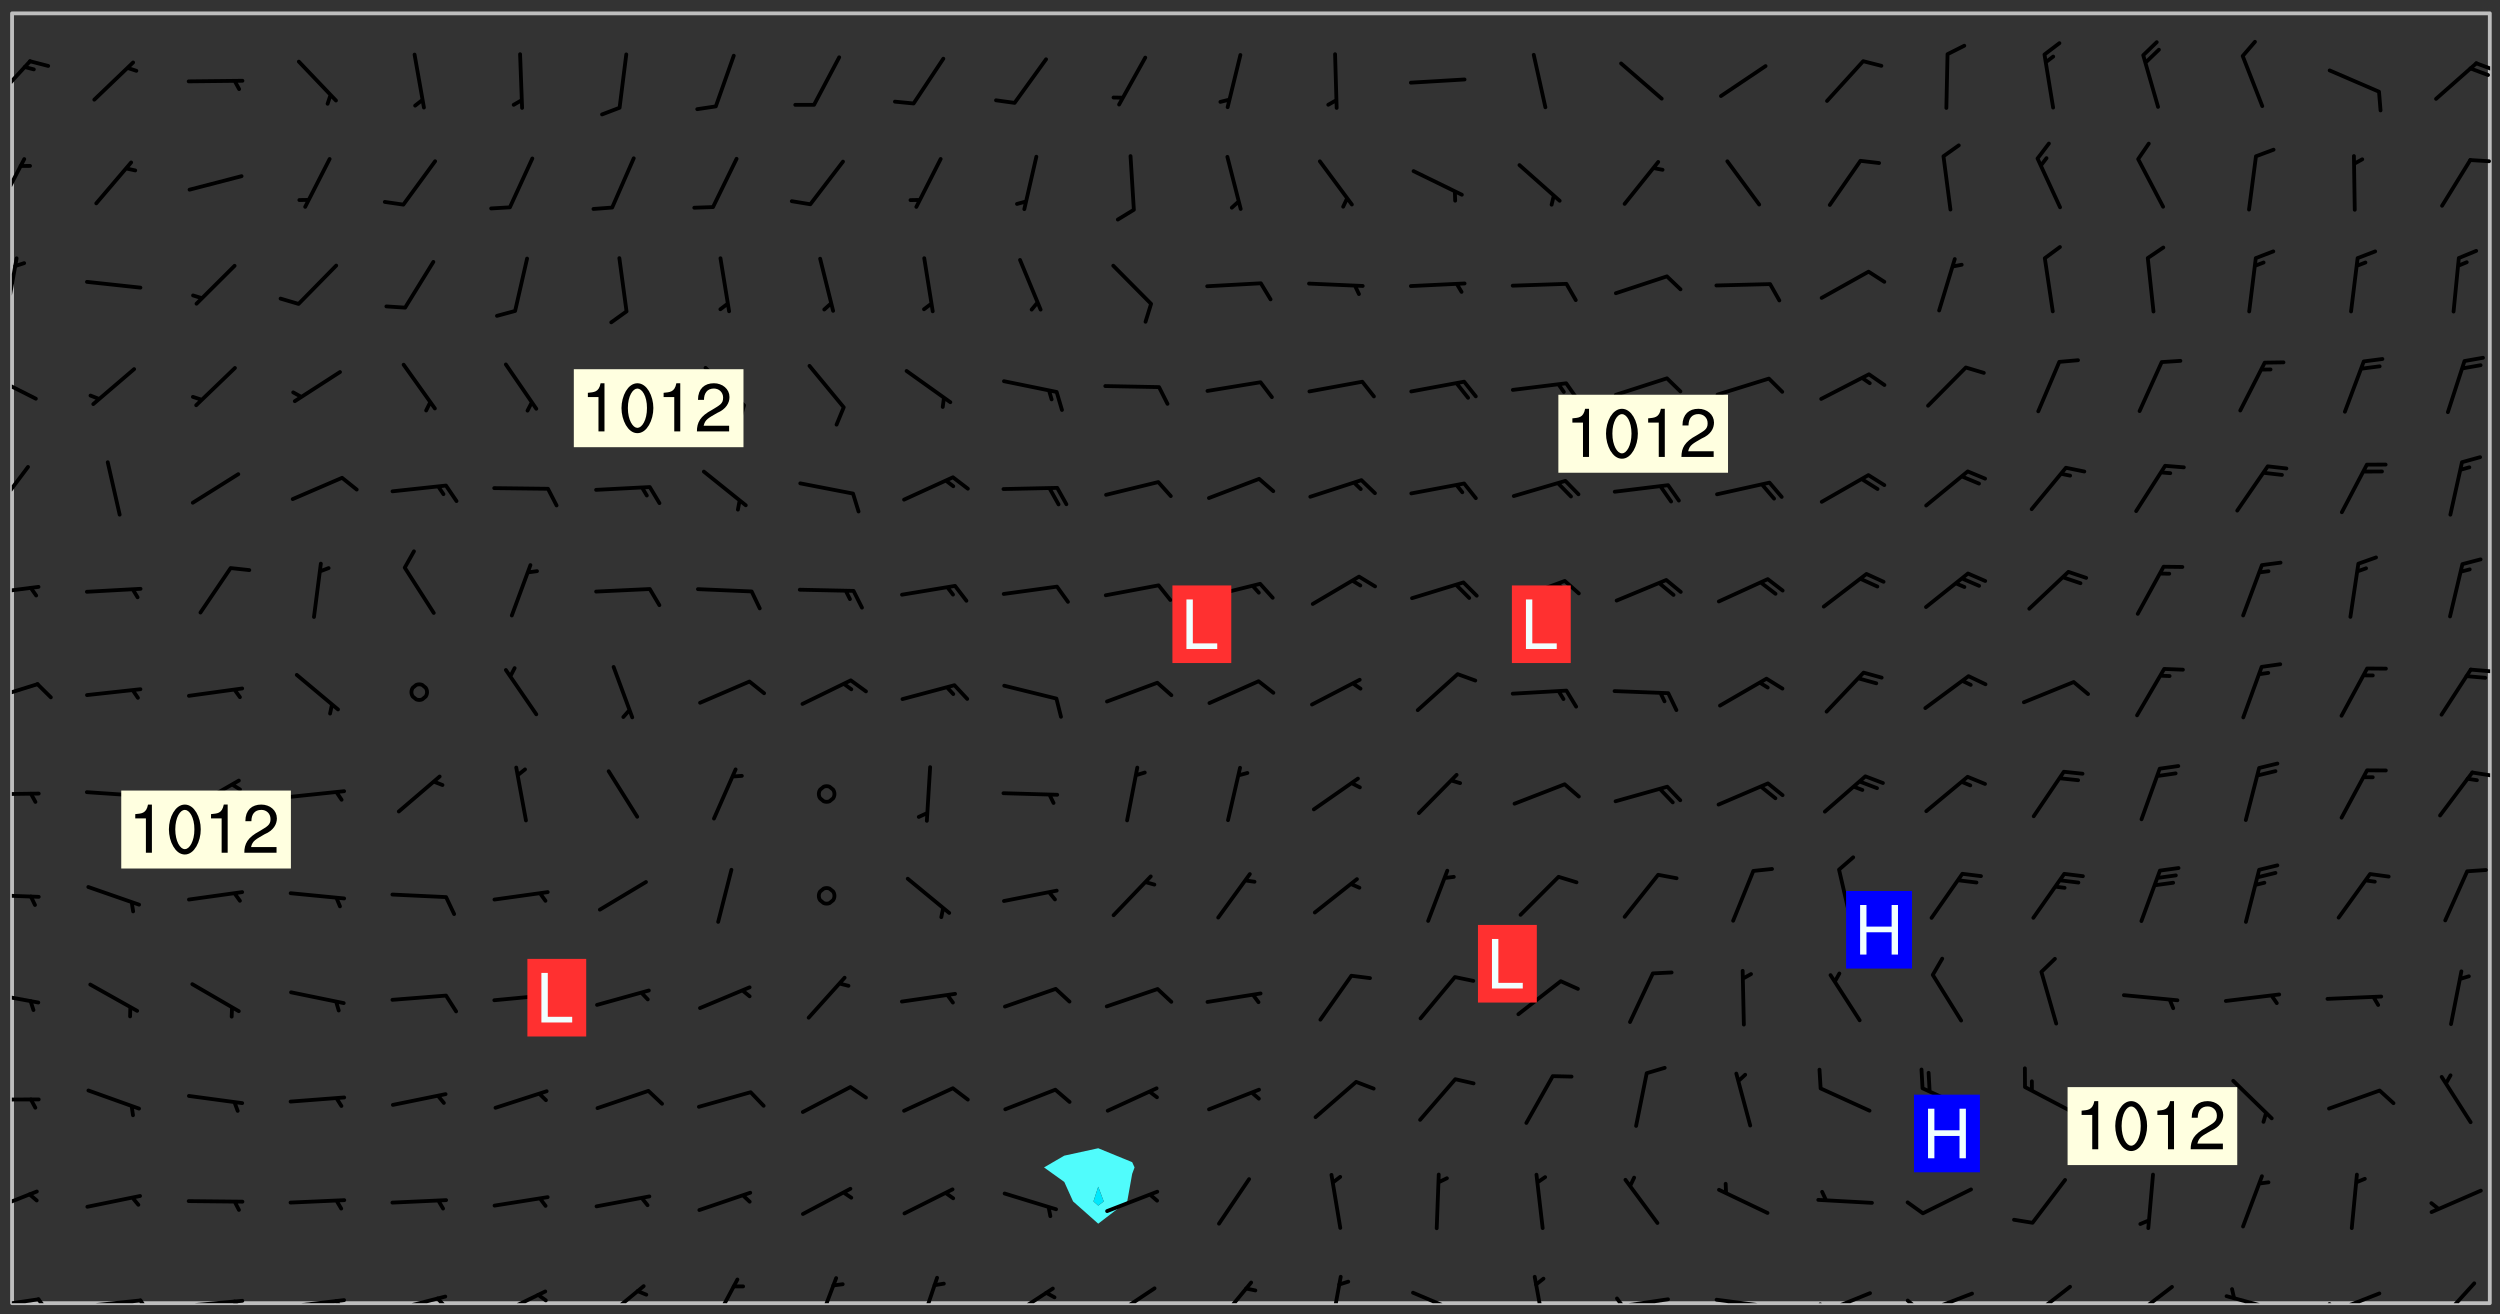 <svg xmlns="http://www.w3.org/2000/svg" role="img" xmlns:xlink="http://www.w3.org/1999/xlink" viewBox="142.45 309.95 326.84 171.84"><rect x="142.45" y="309.95" width="326.84" height="171.84" fill="#333333" stroke="none"/><defs><clipPath id="a"><path d="M144 311.672h1v168.656h-1zm0 0"/></clipPath><clipPath id="b"><path d="M144 311.672h324v168.656H144zm0 0"/></clipPath><clipPath id="c"><path d="M467 311.672h1v168.656h-1zm0 0"/></clipPath><clipPath id="d"><path d="M144 479h4v1.328h-4zm0 0"/></clipPath><clipPath id="e"><path d="M147 479h3v1.328h-3zm0 0"/></clipPath><clipPath id="f"><path d="M153 479h9v1.328h-9zm0 0"/></clipPath><clipPath id="g"><path d="M160 479h3v1.328h-3zm0 0"/></clipPath><clipPath id="h"><path d="M166 479h9v1.328h-9zm0 0"/></clipPath><clipPath id="i"><path d="M172 479h3v1.328h-3zm0 0"/></clipPath><clipPath id="j"><path d="M180 479h8v1.328h-8zm0 0"/></clipPath><clipPath id="k"><path d="M186 479h2v1.328h-2zm0 0"/></clipPath><clipPath id="l"><path d="M193 479h8v1.328h-8zm0 0"/></clipPath><clipPath id="m"><path d="M199 479h2v1.328h-2zm0 0"/></clipPath><clipPath id="n"><path d="M207 478h7v2.328h-7zm0 0"/></clipPath><clipPath id="o"><path d="M212 478h3v2.328h-3zm0 0"/></clipPath><clipPath id="p"><path d="M220 477h7v3.328h-7zm0 0"/></clipPath><clipPath id="q"><path d="M235 476h5v4.328h-5zm0 0"/></clipPath><clipPath id="r"><path d="M249 476h4v4.328h-4zm0 0"/></clipPath><clipPath id="s"><path d="M262 476h4v4.328h-4zm0 0"/></clipPath><clipPath id="t"><path d="M273 478h8v2.328h-8zm0 0"/></clipPath><clipPath id="u"><path d="M287 478h7v2.328h-7zm0 0"/></clipPath><clipPath id="v"><path d="M301 477h6v3.328h-6zm0 0"/></clipPath><clipPath id="w"><path d="M316 476h2v4.328h-2zm0 0"/></clipPath><clipPath id="x"><path d="M326 478h8v2.328h-8zm0 0"/></clipPath><clipPath id="y"><path d="M342 476h3v4.328h-3zm0 0"/></clipPath><clipPath id="z"><path d="M353 479h8v1.328h-8zm0 0"/></clipPath><clipPath id="A"><path d="M353 479h2v1.328h-2zm0 0"/></clipPath><clipPath id="B"><path d="M366 479h9v1.328h-9zm0 0"/></clipPath><clipPath id="C"><path d="M380 478h8v2.328h-8zm0 0"/></clipPath><clipPath id="D"><path d="M380 480h2v.328h-2zm0 0"/></clipPath><clipPath id="E"><path d="M393 478h8v2.328h-8zm0 0"/></clipPath><clipPath id="F"><path d="M391 479h3v1.328h-3zm0 0"/></clipPath><clipPath id="G"><path d="M407 477h7v3.328h-7zm0 0"/></clipPath><clipPath id="H"><path d="M420 477h7v3.328h-7zm0 0"/></clipPath><clipPath id="I"><path d="M433 479h8v1.328h-8zm0 0"/></clipPath><clipPath id="J"><path d="M446 478h8v2.328h-8zm0 0"/></clipPath><clipPath id="K"><path d="M446 480h3v.328h-3zm0 0"/></clipPath><clipPath id="L"><path d="M460 477h7v3.328h-7zm0 0"/></clipPath><clipPath id="M"><path d="M144 465h4v4h-4zm0 0"/></clipPath><clipPath id="N"><path d="M144 453h4v1h-4zm0 0"/></clipPath><clipPath id="O"><path d="M144 439h4v3h-4zm0 0"/></clipPath><clipPath id="P"><path d="M144 426h4v2h-4zm0 0"/></clipPath><clipPath id="Q"><path d="M144 413h4v2h-4zm0 0"/></clipPath><clipPath id="R"><path d="M465 410h3v2h-3zm0 0"/></clipPath><clipPath id="S"><path d="M144 399h4v3h-4zm0 0"/></clipPath><clipPath id="T"><path d="M465 397h3v1h-3zm0 0"/></clipPath><clipPath id="U"><path d="M144 386h4v2h-4zm0 0"/></clipPath><clipPath id="V"><path d="M144 370h3v7h-3zm0 0"/></clipPath><clipPath id="W"><path d="M144 358h4v5h-4zm0 0"/></clipPath><clipPath id="X"><path d="M144 343h1v8h-1zm0 0"/></clipPath><clipPath id="Y"><path d="M144 330h2v8h-2zm0 0"/></clipPath><clipPath id="Z"><path d="M465 330h3v2h-3zm0 0"/></clipPath><clipPath id="aa"><path d="M144 317h3v7h-3zm0 0"/></clipPath><clipPath id="ab"><path d="M465 317h3v3h-3zm0 0"/></clipPath><g id="ac" clip-path="url(#clip1)"><path fill="#fff" fill-opacity="0" fill-rule="evenodd" d="M0 0h1000v1000H0zm0 0"/><path fill="#d3d3d3" fill-opacity="0" fill-rule="evenodd" d="M162.152 355.867l-.234.293.059.234.117.172.176.234.293.348.113.059.117-.172.059-.234.176-.176.465-.176h.699l.234.293.289.816.059.176.176.23.352.234.699.699.172.176.234.348.234.41.289.582.41.465.23.234.234.176.117.23.176.293.172 1.164v.234l.059.289.059.117.117.117.348.41.117.172.176.176.176.234.117.172.172.352.059.234.234.406.234-.059-.176.176-.059.93h-.582l-.234-.113-.348.113-.117.117-.059.293-.059.176-.117.172-.465.293-.059.234-.059.113v.645l.059.172v.41l.059.059v.406l.059.406.117.176.059.059.23.641-.059.293v.699l-.059.582v.234l-.059.23-.055.352v1.922l.055.117h.426l-.367.117-.023.352.891 1.168 1.742.539 1.34.359v.539l.09.809.535.715 1.52.27.891-.086.09 1.164.535.18 1.16-.18 2.055-.984 1.16-.363 1.879-.176 1.695-.18-.18.719-1.516.086-1.25.09-.805.27-1.074.809.27.719.535.898-.18.625-.266.809.266 1.078.625.898.805.18 1.25-.18-.266.723.098.504.055.293v.172l.059.293v.406l.176.117.352.117h.406l.293-.176.113-.117.059-.117.117-.23.059-.176.352-.465.23-.176.176-.059.176.059.059.176.117.988.055.469.059.172.117.234.176.059.816.059h.289l.117.234.059.406.059.352v1.105l.117.293.117.348.289.699.176.352.582.754.352.176.172.059.469.234.641.465.348.234.293.176.293.055.23.062.816.348.293.176.113.172.352.352.117.176.523.641v.289l.059.352v.348l.059.352.059.289.117.059.172.059h.176l.582.234.176.117.176.289.176.234.113.234.293.23.117.117v.41l.059.055.289.234.234.117.059.117.117.172.059.117.23.234.059.176.234.059.117.059-.117.113-.059.117v.117l-.117.293-.117.289v.582l.176.117.117.059.059.117.117.117.113.059.176.348.059.352.059.406v.176l-.059.176-.117.699v.172l.117.176.293.293h.406l.176.117.117.172.117.293v.234h-.527l-.23-.234h-.234l-.176.059-.059.699.059.348.117.176.176.41.117.23.289.469.176.055h.523l.234.059.758.641.059.293v.234l.059.059.23.348v.352l-.117.172v.293l.293.289.293.176.172.059.293.176.293.117.582.406.289.234.293.176.219.16.016.012.23.176.641.523.176.234.117.176.176.176.113.172v.641l.117.176.469.117.582.117.234.059.23.113.293.117.113.059.586.352.289.172.176.062.176.055.176.059.699.352.289.176.234.055.289.176.234.117.641.406.293.117.172.059.234.059.41.059.23.059.234.117.059.172-.41.176.469.059.059.293.113.234.176.055.234.059.176.059.406.117.641.234.117.172.059.234v.176l-.059.117-.059.406.234.234.117.059.348.117.641.23.176.117.289.117.176.176.234.465.582 1.105.176.176.348.176.176.117.352.117 1.047.523.234.059.465.113.293.059.465.176.758.582.234.234.348.465.176.176.289.234.816.699.293.176.289.289.293.176.293.289.695.641.176.176.293.234.289.234.469.289.641.582.348.234.234.293.348.348.352.465.934.992.348.406.117.176.234.059.113.117.645.176.23.113.234.059.293.176.23.117.934.699.406.406.234.176.406.176.234.117.816.348.348.234.234.117.293.289.23.117.758.352.352.172.23.059.293.117.234.059.871.176h.816l.469.23.172.059.875.699.465.117.293.059.176.059.23.059.469.059.348.059.352.059.406.059h.293l.172.059v.23l.176.176h.293l.348.059.352.059.699.117h.641l.465-.234.293-.176.172-.117.41-.172.289-.176.934-.465.469-.293.523-.293.465-.172.465-.176 1.051-.465.289-.117.41-.117.289-.117.527-.176 1.516-.699.582-.348.289-.059.293-.059.348-.117.875-.23.352-.117h.113l.234-.059.875-.234.234-.059h.812l.352-.059.816-.117.172-.059.352-.055.293-.059.23-.059.816-.176.176-.059h.348l.234-.059.465-.117.758-.172.234-.059h.348l.41-.117.289-.059 1.285-.059h.289l.41-.059.23-.059h.176l.875-.117h.406l.41-.117h.348l.352-.113.871-.059h1.75l1.047.289.41.117.289.117.352.117.289.117 1.051.172.289.059h.293l.293.059.172.059.41.059.172.059.117.059h.117l.117.059.352.059h.113l.41.066 1.922.395 1.926.395 1.52.449 1.695.719 2.145.805 1.605-.719 1.43-.805 1.16-1.078 1.25-.449 3.035-.719 1.875-.359 2.145-1.348 2.234-1.254 2.5-1.258 1.695-.449 1.785-.18 1.16-.27.625.539 1.34-.27.715-.988.984-1.344.445-.18.805-.359 1.875-.539 1.785-.449 1.25-.27 1.16-.09 1.699-.09 1.961-.27 1.25-.09h.539l.625-.09h.891l2.145-.18 2.41-.18 2.59-.09 1.695.18 1.609.09 1.43.359 1.16.719 1.875.988 1.16 1.527.266.715.629.09.355.898.535.539.535 1.527 1.074.359h.535l-.805.535.09 1.707.715 2.695.891.805.895.988.715 1.258 1.785.539 1.52-.18.355 1.344 1.609-.805.98-.539.27.27.316-.215.219-.145.801.449.449-.359h.355l.535-.27.539-.719.535-.27.625-.988 1.16.449.84.371 1.395.617 1.695-.18h1.605l1.785.09.18-1.707.535-1.344.805.27.492.848.402.406-.09.539v.359l.715.449.711-.27h1.43l.359.988.445 1.258.715 1.344 1.25.629 1.695.629.715-.18.18-.539.98-.09.449.359.086 1.258-.266.629-.535.18v.539l.715.984.266.539.984.988.801 1.078-.266.359-.09.898-.625 2.332-.355 2.066-.09 1.793-.18.719-.09.539v1.438l-.98 1.883-.359 1.707-.535.898-.805 1.168-.266.539 2.055 1.254.086.359-.355.539-.09-.18v.809l.09 1.438-.445.715-1.074.094-.266.715.535.898.805.719 1.16.809 1.34.27.445.359-.355.449-1.789-.09-1.25-.449-.715-.719-.625-.09-.176 3.59-.188 1.309h89.359V311.703h-55.27v49.082l.762.125 3.289.543 2.023 2.836v2.754l2.352.332 2.348.332h4.051l-1.379 4.16-2.023.707-2.023.703-.543.344-2.594 1.617-.188.117-2.023-2.078-.73-2.742-2.672-2.078-1.375-3.5-.066-.082-1.957-2.672 2.75-1.418v-49.082H294.422v91.414l.117.031.133.012.074.074.105.047.09.059.086.059.09.059.297.297.059.09.031.117.027.117.016.137-.031.117-.059.09-.059.086-.043.105-.047.102-.027.121v.145l.176.27.148.148.074.086.074.074.043.105.062.09.059.086.043.105.059.09.047.102.043.105.059.086.117.18.074.074.062.086.059.09.043.105.059.09.059.086.062.09.059.09.043.102.117.18.074.074.059.086.074.074.09.059.105.047h.148l.133-.016.133.016.102-.047.074-.074.047-.102-.016-.133v-.148l-.047-.105-.027-.117-.047-.102-.027-.121-.043-.102-.062-.09-.043-.102-.043-.105-.031-.117-.016-.133-.012-.137.086-.059.059-.086.121-.031.043.105.016.133v.117l.059.102.059.09.09.059.148.148.059.09.043.105-.012.102.086.059.105.047.086.059.09.059.074.074-.117.027-.105.047-.086.059-.074.074-.059.09-.062.086-.027.121-.047.102-.043.105-.031.117-.012.133-.016.133v.148l.027.117.047.105.043.102.059.09.074.074.09.059.074.074.09.059.059.09.043.105.047.102.117.031.133.016h.148l.117-.031.105.043.043.105.047.102.027.121L299.5 410l.027.117.031.121.027.117.105.043.102.047.133-.016.148.148.062.086.074.074.07.074.09.062.105.043.102.043.117.031.137.016.117-.031.074-.074.027-.117-.012-.133-.031-.121-.027-.117.043-.105h.117l.09.062.117.027h.148l.133.016h.148l.133.016.133-.016h.148l.133-.016.133-.012.137.012.117-.027.133-.016.191-.059-.059.176-.016.133-.027.121-.016.133-.059.086-.133.016-.105.047-.105.043-.117.031-.117.027-.266.031h-.148l-.133.016-.074.074.059.086.148.148.117.18.074.07.09.062.09.059.086.059.09.059.102.043.105.062.105.043.086.059.105.047.102.043.18.117.059.09-.043.102-.047.105.016.133.223.223.059.09.043.102.031.121.043.102.016.133.031.117.012.137.031.117.148.148.102.043.105.043.117.031.133.016.137.016h.117l.117-.031.09-.059.043-.105.047-.102.043-.105.031-.117.012-.133v-.148l-.012-.133-.016-.133-.031-.117-.043-.105-.047-.105-.043-.102-.043-.105-.016-.133.016-.133.027-.117.031-.117.027-.121.047-.102.09-.059.086-.062.074-.074.09-.059.223-.223.059-.086.074-.074.117-.18.059-.086v-.148l-.074-.074-.102-.047-.105-.043-.102-.043-.059-.09-.047-.105-.027-.117.09-.059.117-.031.102-.043.18-.117.148-.148.012-.133-.012-.105-.09-.059-.133.016h-.148l-.133.016-.133-.016-.121-.031-.086-.059-.074-.074-.059-.09-.062-.086-.117-.18-.059-.086.031-.121.086-.059.121-.031.059-.086v-.121l-.031-.117-.059-.09-.059-.086-.047-.105-.027-.117-.016-.133.059-.09.074-.074.09-.059.117-.18.074-.074.059-.086.148-.148.121-.031.133-.016.133.016.074.074.043.105.016.133-.031.117-.117.031-.133.012-.148.148-.043.105-.047.102-.027.121-.031.117v.148l.031.117.043.105.059.09.074.07.074.074.117.031.121.027.117-.027.133-.016h.117l.09.059.074.074.047.105.059.086.102.047.133.016.105.043.086.059-.012.105-.074.074-.18.117-.059.09-.09.059-.07.074-.074.074-.062.09-.027.117-.016.133.016.133-.016.133v.148l.016.133.027.117.031.121.074.074.09.059.086.059.09.059.117.031v.086l-.102.047-.09.059-.266.031-.117.027h-.148l-.105.043-.102.047-.059.09-.062.234-.012.133-.031.121-.016.133v.293l-.012.133.012.137.016.133.133.016.133.012.121.031.086.059.074.074.047.105.043.102.016.133v.445l-.016.133v.445l.031.266.027.117.016.133.031.117.086.211.031.266v.148l-.031.117-.027.117-.031.121-.027.117-.031.117-.031.121-.012.133-.016.133.09.059.117-.031.102.016.047.105-.031.266v.441l-.043.105-.047.105-.043.102-.043.105-.059.086-.031.121-.043.117-.031.117-.016.133.016.133.059.09.105.047.086.059.059.086-.012.137-.031.117-.043.102v.445l-.016.133v.148l-.031.117-.043.105-.027.117-.047.105-.043.102-.031.121-.027.117-.031.133-.031.117-.027.117-.043.105-.031.117-.031.121-.012.133-.016.133v.297l.027.117v.148l.047.398.027.117.059.09.121.031h.148l.133-.016.059.09v.117l-.059.09-.09.059-.102.043-.105.047-.09.059-.086.059-.137.016-.117-.031-.133-.016-.102.047-.062.086-.012.137-.016.133-.031.117-.027.117-.016.133-.031.121v.297l.016.133.031.117v.148l.012.133v.148l-.027.117-.047.102-.027.121-.031.117-.059.09-.074.074-.102.043-.105.047-.117.027-.121.031-.102-.047.059-.086.105-.047.027-.117.031-.117.027-.121.031-.117v-.148l.016-.133-.031-.117-.043-.105-.105.016-.074.074-.102.043-.09.062-.074.074-.043.102-.016.133-.031.117L304.25 426l-.031.117-.027.117-.031.121-.027.117-.031.117-.043.105-.09.059h-.09l-.117-.031-.031-.086.016-.137-.031-.117v-.148l-.012-.133v-.148l-.062-.234-.027-.121-.043-.102-.047-.105-.059-.086-.059-.09-.043-.105-.062-.086-.148-.148-.07-.074-.105-.047-.105-.043-.102-.043-.297-.297-.09-.074-.086-.059-.105-.043-.09-.062-.086-.059-.105-.043-.09-.059-.086-.062-.074-.07-.105-.047-.086-.059-.105-.043-.09-.062-.102-.043-.105-.043-.086-.059-.105-.047-.105-.043-.102-.047-.09-.059-.102-.043-.105-.043-.09-.062-.117-.027-.133-.016-.133.016H299.75l-.133.016-.117-.031-.09-.059-.074-.074-.09-.059-.102-.047h-.148l-.121-.027-.102-.043-.074-.074-.117-.18-.09-.059-.102-.043-.09-.062-.105-.043-.09-.059-.086-.059-.105-.047-.059-.086-.059-.09-.043-.105-.047-.102-.074-.074-.086-.059-.074-.074-.09-.059-.223-.223-.043-.105-.031-.266.105-.043h.145l.105.043.074.074.09.059.086.059.105.047.09.059.148.148.07.074.148.148.062.086.074.074.086.059.074.074.09.062.09.059.086.059.27.176.102.047.105.043.102.043.047-.074.059-.086.074-.074.07-.074.105.043.074.074.059.09.043.102.047.105.043.105.121.027.117-.027.074-.09.043-.105.059-.09.074-.074.105-.043.117-.027.133.012.09.059.148.148.059.09.043.105.047.102.043.105.043.102.105.047.105.043.133.016.086-.059.059-.09.074-.074.105-.043.117.027.105.047.102.043.105.043.102.047.18.117v.117l-.016.133.016.133.016.137.059.086.102.047.121.027.117.031h.148l.117-.031.059-.09.18-.117.059-.09.074-.074.059-.086.117-.18.18-.117.117.031.09.059.043.074-.016.133v.117l.09.059h.148l.133-.016.133-.012.266-.031.105-.043.117-.031.121-.027.074-.074.07-.074.062-.09-.016-.105-.047-.102-.102-.043-.105-.016-.117.027-.266.031h-.148l-.074-.074-.09-.059-.117-.031-.117-.027-.133-.016h-.148l-.133.016h-.297l-.105-.047-.148-.148-.043-.102-.059-.09.223-.223.086-.059.105-.043.117-.031.133-.016.133.016.137.016.102.043.133-.012.09-.062.102-.043.062-.09-.047-.102-.09-.059-.117-.031-.102-.043-.059-.09-.062-.09v-.117l.016-.133.105-.047.074-.07v-.121l-.09-.059-.031-.117.09-.059.074-.074.043-.105.059-.09.047-.102.016-.133v-.148l-.047-.105-.043-.102-.09-.059-.133-.016-.102-.043-.137-.016-.117-.031h-.445l-.133-.016-.133-.012-.133-.016-.117-.031h-.148l-.133-.016-.133-.012-.266-.031-.121-.043-.086-.059-.074-.074v-.148l.012-.133.105-.047.102-.043.133-.016h.152l.133-.016h.293l.121.031.102.043.09.059.234.062.121-.047.09-.059.102-.043.133-.016.105.043.102.047.133.012.121-.027h.145l.121-.031.117-.027.105-.047.074-.074.086-.059.148-.148.059-.086.047-.105.027-.117.016-.105-.102-.043-.09-.059-.117-.031-.105-.043-.09-.062-.074-.086-.074-.074-.102-.043-.105-.047-.102-.043-.059-.09-.047-.102-.086-.211-.062-.086-.059-.09-.074-.074-.086-.059h-.27l-.117.031-.09.059-.102.043-.133.016-.105-.016-.027-.117-.062-.09-.117-.031-.102-.043-.148-.148-.031-.117-.016-.105.074-.074.18-.117.117-.027.117-.031.137.016.102.043.105.043.102.047.105.043.117.031.133.016.117.027.133.016.105-.016.09-.059-.074-.074-.105-.043-.074-.074-.074-.09-.148-.148-.086-.059-.09-.059-.074-.074-.09-.059-.102-.047-.121-.027-.102-.047-.105-.043-.117-.031-.102-.043-.121-.031h-.148l-.117.031-.105.043-.086.062-.18.117-.086.059-.09.059-.105.047-.086.059-.105.043-.102.043-.105.047-.074.074-.059.09-.059.086-.047.105-.059.086-.074.074-.133-.012-.117-.031h-.117l-.074.074-.09.059-.074.074-.09.059-.086.059-.105.047-.102.043-.137.016-.102-.043-.148-.148-.105-.047h-.086l-.105.047-.102.043-.121.031-.117-.031-.074-.074v-.117l.031-.121.074-.07.059-.09.074-.074.117-.031.105-.043h.293l.133-.016.137-.016.102-.043.09-.059.102-.047.09-.059.133-.012.09.059.133.012.09-.059.086-.059.105-.043.09-.059.086-.062.09-.059.148-.148.059-.086.059-.09.105-.043.133-.016.117.027.121.031.059-.059.059-.09.031-.266.027-.117.105.012.133.016.102-.043.09-.059.059-.09.074-.074.059-.09.047-.102.012-.133-.012-.133-.047-.105-.148-.148-.059-.09-.059-.086-.043-.105v-.445l.016-.133v-.148l.012-.133-.059-.059-.09.059-.102-.043-.18-.117-.086-.059-.062-.09-.059-.09-.074-.074-.086-.059-.121.031-.102.012-.105.047-.086.059-.105.043-.148.148-.09.059-.086.059-.09.062-.105.043-.133.016v-.121l.105-.043.117-.031.074-.07.043-.105v-.148l-.027-.117-.148-.148-.133-.016h-.148l-.117.031-.105.043-.102.043-.09.062-.117.027-.074-.074.012-.133-.043-.102-.043-.105-.09-.059-.117.027-.121.031-.117.031-.102.043-.121.031-.102.043-.105.043-.09.059-.102.016v-.117l.016-.133-.059-.09-.074.043-.148.148-.059.09-.074.074-.047.105-.043.102-.074.074-.059.09-.074.074-.059.086-.074.074-.09.062-.074.07-.074.074-.102.016-.133.016-.105-.043v-.121l.148-.148.043-.102.059-.09.047-.102.043-.105.059-.09.031-.117.043-.102.031-.121.027-.117.047-.105.043-.102.043-.105.074-.07.09-.062.09-.059.102-.043h.297l.266-.031.105-.043-.074-.074-.117-.031-.105-.043-.09-.059-.102-.047-.09-.059-.102-.043-.105-.043-.09-.062-.086-.059-.105-.043-.102-.043-.121-.031-.117-.031-.102-.043L297.5 410.25l-.102-.043-.09-.059-.043-.105-.016-.133.102-.043.133-.016.137.016.133-.016.102-.043.059-.09.016-.105-.09-.059-.074-.074-.102-.043-.09-.059-.148-.148-.043-.105-.016-.133v-.293l-.059-.09-.09-.059-.074-.074-.043-.105-.031-.117-.059-.09-.074-.074-.117-.027-.074-.074-.09-.059-.09-.062-.086-.059-.074-.074-.059-.086-.047-.105-.086-.059-.148-.148-.195-.059-.133.016-.102.043-.074.074-.047.102-.043.105-.059.09-.059.086-.297.297-.09.059h-.086l-.062-.086-.043-.105.031-.117.059-.09.027-.117-.012-.133-.09-.062-.105.047-.117.027-.117.031-.27.176-.102.047-.117.027-.105.047-.09.059-.102.043-.059-.086-.047-.105.016-.133.047-.105.07-.074.074-.07.059-.09v-.148l-.043-.105h-.238l-.102.047-.031.117-.027.117-.031.121-.074.043-.133.016-.074-.047-.043-.102-.043-.105-.047-.102-.043-.105-.121.031-.102.043-.133.016-.117.031-.105.043-.09.059-.102.047-.121.027-.133.016-.102-.043-.059-.09-.047-.105-.043-.102-.043-.105v-.117l.059-.09.086-.059.18-.117.102-.047.105-.043.105-.059.102-.043.09-.062.102-.043.105-.059.102-.047.09-.059.105-.043.102-.043.09-.062.102-.043.137-.016.117.031.102.043.121.031.102.043.105.047.102.043.105.043.102.047.105.043.102.043.105.047.086.059.105.043.117.031.105.043.102.047.09.059.105.043.102.043.105.047.117.027.102.047.121.027h.148l.086-.059.016-.102.059-.09-.027-.117-.074-.074-.117-.18-.074-.074-.09-.074-.18-.117-.086-.059-.105-.043-.102-.047-.27-.176-.059-.09-.074-.074-.059-.09-.043-.102-.031-.117-.016-.137v-.562l-.012-.133-.016-.133-.031-.117-.016-.133-.012-.133-.031-.121-.223-.223-.059-.086-.016-.105.031-.117.133-.016v-91.414H172.992v1.453l-.059.234-.352 1.051-.172.523-.117.348-.176.41-.117.172-.234.293-.23.059h-.352l-.117.059-.23.406v.293l.117.176.23.23.117.234.641.758.293.465.176.234.23.352.234.348.641.816.176.465.172.41.117.695.176.469.117 1.398.059.465v.875l.117 1.047v4.781l-.059.465-.352 1.281-.176.523-.113.41-.352.93L172.934 336l-.234.582-.117.176-.172.348-.176.406-.352.816-.059.293-.113.293-.117.289-.059.176-.117.875-.059.406-.059.117-.059.176-.059.172-.23.527-.117.172v.234l-.117.234-.059.172-.176.586v.289l-.059.176v.293l-.059.113-.059.527v.172l-.055.234v2.621l-.176.816-.117.176-.176.234-.117.172-.113.234-.586.934-.23.289-.293.465-.176.234-.289.352-.352.699-.113.23-.176.41-.176.23-.406.527-.816.699-.293.172-.289.234-.176.117-.176.176-.523.406-.527.176-.172.176-.234.055-.641.176h-.758m12.211 31.023l-1.074.449.359.895 1.25-.715.445-.539-.98-.09"/><path fill="#d3d3d3" fill-opacity="0" fill-rule="evenodd" d="M201.508 416.598h-.895l.449.629.98.359.805-.09.445-.988-.176.09-.715-.355-.895.355m154.621 59.07l-.059-.523v-.293l.113-.293.059-.23.469-.469h.113l.117-.113.117-.059h.176l.234-.059h.348l.234.059.117.059.23.172.059.176.117.582v.293l-.117.176-.172.289-.176.176-.527.523-.23.234-.117.059h-.176l-.117-.059-.406-.293-.176-.117-.117-.059-.059-.113-.055-.117m6.641-10.957l-.059-.172v-1.109l.059-.172.176-.059.172-.059h.176l.234-.059.117.059.059.699-.059.172-.117.176-.117.059-.234.523-.113.059h-.234l-.059-.117m9.613-14.391l-.117-.176v-.699l.293-.875.117-.172.176-.352.113-.23.117-.293.352-.758.117-.23.172-.234h.176l.117-.059h.641l.117.059.234.234.172.113.352.293.117.117.113.176v.113l.117.059.117.117v.699l-.059.176v.23l-.059.176-.348 1.051-.117.23-.117.234-.117.059-.23.234-.641.289h-.875l-.41-.117-.641-.465"/><path fill="none" stroke="#bebebe" stroke-linecap="round" stroke-linejoin="round" stroke-miterlimit="10" stroke-width=".5" d="M467.957 311.695H144.027v168.625h323.93v-168.625"/><g clip-path="url(#a)"><path fill="#fff" fill-opacity="0" fill-rule="evenodd" d="M144 475.891v4.438h.004H144V311.672h.004H144v164.219"/></g><g clip-path="url(#b)"><path fill="#fff" fill-opacity="0" fill-rule="evenodd" d="M144.004 480.328V311.672h142.023V460.066l-4.438.969-2.648 1.539 2.648 1.898 1.148 2.543 3.289 2.914 3.793-2.914.645-3.598.312-.844-.312-.688-4.438-1.82V311.672H467.996v168.656H144.004"/></g><path fill="#50fcfc" fill-rule="evenodd" d="M281.59 464.473l-2.648-1.898 2.648-1.539 4.438-.969v5.027l-.621 1.922.621.551.719-.551-.719-1.922v-5.027l4.438 1.82.312.688-.312.844-.645 3.598-3.793 2.914-3.289-2.914-1.148-2.543"/><path fill="#00e8fc" fill-rule="evenodd" d="M286.027 467.566l-.621-.551.621-1.922.719 1.922-.719.551"/><g clip-path="url(#c)"><path fill="#fff" fill-opacity="0" fill-rule="evenodd" d="M467.996 480.328H468V311.672h-.004H468v168.656h-.004"/></g><g clip-path="url(#d)"><path fill="none" stroke="#000" stroke-linecap="round" stroke-linejoin="round" stroke-miterlimit="10" stroke-width=".5" d="M147.477 479.816l-6.953 1.027"/></g><g clip-path="url(#e)"><path fill="none" stroke="#000" stroke-linecap="round" stroke-linejoin="round" stroke-miterlimit="10" stroke-width=".5" d="M147.477 479.816l1.457 1.973"/></g><g clip-path="url(#f)"><path fill="none" stroke="#000" stroke-linecap="round" stroke-linejoin="round" stroke-miterlimit="10" stroke-width=".5" d="M160.809 479.965l-6.988.727"/></g><g clip-path="url(#g)"><path fill="none" stroke="#000" stroke-linecap="round" stroke-linejoin="round" stroke-miterlimit="10" stroke-width=".5" d="M160.809 479.965L162.18 482"/></g><g clip-path="url(#h)"><path fill="none" stroke="#000" stroke-linecap="round" stroke-linejoin="round" stroke-miterlimit="10" stroke-width=".5" d="M174.129 480.012l-6.996.633"/></g><g clip-path="url(#i)"><path fill="none" stroke="#000" stroke-linecap="round" stroke-linejoin="round" stroke-miterlimit="10" stroke-width=".5" d="M173.109 480.105l.672 1.027"/></g><g clip-path="url(#j)"><path fill="none" stroke="#000" stroke-linecap="round" stroke-linejoin="round" stroke-miterlimit="10" stroke-width=".5" d="M187.434 479.922l-6.977.816"/></g><g clip-path="url(#k)"><path fill="none" stroke="#000" stroke-linecap="round" stroke-linejoin="round" stroke-miterlimit="10" stroke-width=".5" d="M186.418 480.039l.699 1.008"/></g><g clip-path="url(#l)"><path fill="none" stroke="#000" stroke-linecap="round" stroke-linejoin="round" stroke-miterlimit="10" stroke-width=".5" d="M200.664 479.457l-6.809 1.742"/></g><g clip-path="url(#m)"><path fill="none" stroke="#000" stroke-linecap="round" stroke-linejoin="round" stroke-miterlimit="10" stroke-width=".5" d="M199.672 479.711l.828.906"/></g><g clip-path="url(#n)"><path fill="none" stroke="#000" stroke-linecap="round" stroke-linejoin="round" stroke-miterlimit="10" stroke-width=".5" d="M213.734 478.789l-6.316 3.078"/></g><g clip-path="url(#o)"><path fill="none" stroke="#000" stroke-linecap="round" stroke-linejoin="round" stroke-miterlimit="10" stroke-width=".5" d="M212.816 479.238l.992.719"/></g><g clip-path="url(#p)"><path fill="none" stroke="#000" stroke-linecap="round" stroke-linejoin="round" stroke-miterlimit="10" stroke-width=".5" d="M226.602 478.094l-5.422 4.473"/></g><path fill="none" stroke="#000" stroke-linecap="round" stroke-linejoin="round" stroke-miterlimit="10" stroke-width=".5" d="M225.812 478.742l1.133.469"/><g clip-path="url(#q)"><path fill="none" stroke="#000" stroke-linecap="round" stroke-linejoin="round" stroke-miterlimit="10" stroke-width=".5" d="M238.855 477.227l-3.301 6.203"/></g><path fill="none" stroke="#000" stroke-linecap="round" stroke-linejoin="round" stroke-miterlimit="10" stroke-width=".5" d="M238.375 478.129h1.227"/><g clip-path="url(#r)"><path fill="none" stroke="#000" stroke-linecap="round" stroke-linejoin="round" stroke-miterlimit="10" stroke-width=".5" d="M251.766 477.043l-2.492 6.57"/></g><path fill="none" stroke="#000" stroke-linecap="round" stroke-linejoin="round" stroke-miterlimit="10" stroke-width=".5" d="M251.402 478l1.219-.156"/><g clip-path="url(#s)"><path fill="none" stroke="#000" stroke-linecap="round" stroke-linejoin="round" stroke-miterlimit="10" stroke-width=".5" d="M264.961 477l-2.25 6.656"/></g><path fill="none" stroke="#000" stroke-linecap="round" stroke-linejoin="round" stroke-miterlimit="10" stroke-width=".5" d="M264.633 477.969l1.211-.199"/><g clip-path="url(#t)"><path fill="none" stroke="#000" stroke-linecap="round" stroke-linejoin="round" stroke-miterlimit="10" stroke-width=".5" d="M280.094 478.41l-5.887 3.84"/></g><path fill="none" stroke="#000" stroke-linecap="round" stroke-linejoin="round" stroke-miterlimit="10" stroke-width=".5" d="M279.238 478.969l1.074.59"/><g clip-path="url(#u)"><path fill="none" stroke="#000" stroke-linecap="round" stroke-linejoin="round" stroke-miterlimit="10" stroke-width=".5" d="M293.391 478.383l-5.852 3.891"/></g><g clip-path="url(#v)"><path fill="none" stroke="#000" stroke-linecap="round" stroke-linejoin="round" stroke-miterlimit="10" stroke-width=".5" d="M306.02 477.621l-4.477 5.414"/></g><path fill="none" stroke="#000" stroke-linecap="round" stroke-linejoin="round" stroke-miterlimit="10" stroke-width=".5" d="M305.367 478.41l1.203.246"/><g clip-path="url(#w)"><path fill="none" stroke="#000" stroke-linecap="round" stroke-linejoin="round" stroke-miterlimit="10" stroke-width=".5" d="M317.73 476.871l-1.266 6.914"/></g><path fill="none" stroke="#000" stroke-linecap="round" stroke-linejoin="round" stroke-miterlimit="10" stroke-width=".5" d="M317.543 477.879l1.172-.371"/><g clip-path="url(#x)"><path fill="none" stroke="#000" stroke-linecap="round" stroke-linejoin="round" stroke-miterlimit="10" stroke-width=".5" d="M327.18 478.953l6.465 2.754"/></g><g clip-path="url(#y)"><path fill="none" stroke="#000" stroke-linecap="round" stroke-linejoin="round" stroke-miterlimit="10" stroke-width=".5" d="M343.09 476.875l1.27 6.91"/></g><path fill="none" stroke="#000" stroke-linecap="round" stroke-linejoin="round" stroke-miterlimit="10" stroke-width=".5" d="M343.277 477.879l.961-.762"/><g clip-path="url(#z)"><path fill="none" stroke="#000" stroke-linecap="round" stroke-linejoin="round" stroke-miterlimit="10" stroke-width=".5" d="M353.566 480.844l6.949-1.031"/></g><g clip-path="url(#A)"><path fill="none" stroke="#000" stroke-linecap="round" stroke-linejoin="round" stroke-miterlimit="10" stroke-width=".5" d="M354.578 480.695l-.73-.988"/></g><g clip-path="url(#B)"><path fill="none" stroke="#000" stroke-linecap="round" stroke-linejoin="round" stroke-miterlimit="10" stroke-width=".5" d="M366.871 479.871l6.969.918"/></g><g clip-path="url(#C)"><path fill="none" stroke="#000" stroke-linecap="round" stroke-linejoin="round" stroke-miterlimit="10" stroke-width=".5" d="M380.414 481.645l6.516-2.633"/></g><g clip-path="url(#D)"><path fill="none" stroke="#000" stroke-linecap="round" stroke-linejoin="round" stroke-miterlimit="10" stroke-width=".5" d="M381.359 481.262l-.938-.789"/></g><g clip-path="url(#E)"><path fill="none" stroke="#000" stroke-linecap="round" stroke-linejoin="round" stroke-miterlimit="10" stroke-width=".5" d="M393.707 481.586l6.559-2.516"/></g><g clip-path="url(#F)"><path fill="none" stroke="#000" stroke-linecap="round" stroke-linejoin="round" stroke-miterlimit="10" stroke-width=".5" d="M393.707 481.586l-1.852-1.609"/></g><g clip-path="url(#G)"><path fill="none" stroke="#000" stroke-linecap="round" stroke-linejoin="round" stroke-miterlimit="10" stroke-width=".5" d="M407.523 482.484l5.555-4.309"/></g><g clip-path="url(#H)"><path fill="none" stroke="#000" stroke-linecap="round" stroke-linejoin="round" stroke-miterlimit="10" stroke-width=".5" d="M420.824 482.461l5.582-4.266"/></g><g clip-path="url(#I)"><path fill="none" stroke="#000" stroke-linecap="round" stroke-linejoin="round" stroke-miterlimit="10" stroke-width=".5" d="M433.543 479.406l6.777 1.844"/></g><path fill="none" stroke="#000" stroke-linecap="round" stroke-linejoin="round" stroke-miterlimit="10" stroke-width=".5" d="M434.527 479.676l-.27-1.195"/><g clip-path="url(#J)"><path fill="none" stroke="#000" stroke-linecap="round" stroke-linejoin="round" stroke-miterlimit="10" stroke-width=".5" d="M446.973 481.605l6.547-2.555"/></g><g clip-path="url(#K)"><path fill="none" stroke="#000" stroke-linecap="round" stroke-linejoin="round" stroke-miterlimit="10" stroke-width=".5" d="M447.926 481.234l-.93-.797"/></g><g clip-path="url(#L)"><path fill="none" stroke="#000" stroke-linecap="round" stroke-linejoin="round" stroke-miterlimit="10" stroke-width=".5" d="M461.199 482.93l4.727-5.203"/></g><g clip-path="url(#M)"><path fill="none" stroke="#000" stroke-linecap="round" stroke-linejoin="round" stroke-miterlimit="10" stroke-width=".5" d="M147.266 465.723l-6.531 2.582"/></g><path fill="none" stroke="#000" stroke-linecap="round" stroke-linejoin="round" stroke-miterlimit="10" stroke-width=".5" d="M146.316 466.098l.934.797m13.508-.586l-6.887 1.41m5.883-1.203l.785.945m13.605-.41l-7.027-.074m6.004.062l.566 1.09m13.77-1.273l-7.023.316m6-.27l.625 1.055m13.711-1.105l-7.02.324m6-.277l.625 1.055m13.672-1.492l-6.941 1.105m5.93-.941l.738.977m13.57-1.238l-6.906 1.301m5.902-1.109l.766.957m13.426-1.629l-6.652 2.262m5.684-1.934l.895.844m13.168-1.688l-6.207 3.293m5.305-2.812l1.016.684m13.238-1.09l-6.285 3.145m5.371-2.688l1 .711m13.449 1.434l-6.723-2.059m5.742 1.758l.234 1.203m13.977-3.199l-6.555 2.535m5.602-2.164l.93.801m12.031-2.816l-3.938 5.824m14.707-6.379l1.152 6.934m-.984-5.926l.973-.746m12.883-.305l-.266 7.02m.227-6l1.105-.535m11.711-.465l.809 6.98m-.691-5.965l1.012-.695m10.5.348l4.184 5.645m-3.574-4.824l.527-1.105M367.184 465.5l6.344 3.027m-5.418-2.586l-.055-1.227m12.109 2.105l7.016.387m-5.996-.332l-.516-1.109m13.172 2.809l6.293-3.121m-6.293 3.121l-1.996-1.43m16.332 2.668l4.254-5.598m-4.254 5.598l-2.422-.395m17.555 1.094l.617-6.996m-.527 5.98l-1.129.477m15.898-6.246l-2.473 6.574m2.113-5.617l1.215-.16m11.559-1.008l-.672 6.996m.574-5.977l1.133-.469m8.723 4.348l6.445-2.801m-5.508 2.395l-.961-.762"/><g clip-path="url(#N)"><path fill="none" stroke="#000" stroke-linecap="round" stroke-linejoin="round" stroke-miterlimit="10" stroke-width=".5" d="M147.512 453.684l-7.023.027"/></g><path fill="none" stroke="#000" stroke-linecap="round" stroke-linejoin="round" stroke-miterlimit="10" stroke-width=".5" d="M146.492 453.688l.578 1.082m13.555.113l-6.617-2.367m5.652 2.023l.176 1.215m14.277-1.586l-6.965-.938m5.949.801l.426 1.152m13.926-1.754l-7.008.539m5.988-.461l.656 1.035m13.617-1.547l-6.887 1.406m5.883-1.203l.781.945m13.438-1.527l-6.688 2.164m5.715-1.848l.883.852m13.391-1.215l-6.656 2.254m6.656-2.254l1.785 1.684m11.582-1.508l-6.762 1.906m6.762-1.906l1.699 1.773m11.348-2.453l-6.223 3.266m6.223-3.266l2.027 1.379m11.367-1.219l-6.383 2.945m6.383-2.945l1.953 1.484m11.441-1.293l-6.543 2.562m6.543-2.562l1.863 1.598m11.375-1.781l-6.387 2.93m5.457-2.504l.977.746m13.344-.992l-6.539 2.57m5.586-2.199l.934.801m12.719-2.191l-5.309 4.609m5.309-4.609l2.289.879m10.672-1.23l-4.602 5.312m4.602-5.312l2.391.547m10.352-.949L342 456.758m3.453-6.117l2.453.059m9.828-.445l-1.387 6.891m1.387-6.891l2.352-.699m9.363.75l1.816 6.789m-1.555-5.801l.898-.836m9.863 1.785l6.395 2.914m-6.395-2.914l-.148-2.449m13.473 2.43l6.379 2.953m-6.379-2.953l-.137-2.449m1.066 2.879l-.137-2.449m12.602 1.863l6.223 3.266m-6.223-3.266l-.016-2.453m.918 2.93l-.004-1.23m12.262 3.684l6.531-2.594m-6.531 2.594l-1.871-1.59m2.82 1.211l-.934-.793m19.082 2.328l-5.035-4.906m4.301 4.191l-.344 1.176m15.184-4.094l-6.617 2.359m6.617-2.359l1.812 1.652m6.301-3.434l3.785 5.922m-3.234-5.062l.605-1.066"/><g clip-path="url(#O)"><path fill="none" stroke="#000" stroke-linecap="round" stroke-linejoin="round" stroke-miterlimit="10" stroke-width=".5" d="M147.457 441.016l-6.914-1.266"/></g><path fill="none" stroke="#000" stroke-linecap="round" stroke-linejoin="round" stroke-miterlimit="10" stroke-width=".5" d="M146.449 440.832l.375 1.168m13.555.105l-6.129-3.441m5.238 2.938l-.031 1.227m14.211-.68l-6.074-3.531m5.191 3.02l-.047 1.223m14.648-1.77l-6.883-1.41m5.883 1.203l.348 1.176m14.027-1.953l-7.004.555m7.004-.555l1.32 2.07m11.992-2.125l-6.996.664m6.996-.664l1.352 2.051m11.852-2.66l-6.773 1.883m5.785-1.609l.848.891m13.312-1.578l-6.484 2.711m5.539-2.316l.949.777m12.418-2.43l-4.699 5.227m4.016-4.465l1.188.297m13.938 1.051l-6.953 1.008m5.941-.859l.727.988m13.441-1.789l-6.637 2.316m6.637-2.316l1.801 1.664m11.52-1.645l-6.648 2.273m6.648-2.273l1.793 1.676m11.668-1.094l-6.938 1.109m5.93-.949l.738.98m12.141-3.457l-4.051 5.742m4.051-5.742l2.434.309m11.105-.137l-4.496 5.402m4.496-5.402l2.402.5m11.434.039l-5.543 4.32m5.543-4.32l2.242 1.004m9.797-2.023l-2.988 6.359m2.988-6.359l2.453-.121m9.289-.211l.156 7.023m-.133-6l1.07-.602m10.395.137l3.809 5.906m-3.254-5.047l.598-1.07m12.215.18l3.707 5.969m-3.707-5.969l1.234-2.121m12.965 1.73l1.938 6.754m-1.938-6.754l1.766-1.707m16.016 5.418l-6.996-.668m5.98.57l.469 1.133m13.852-1.793l-6.973.848m5.961-.727l.699 1.008m13.652-.859l-7.023.305m6-.258l.625 1.055m10.879-4.395l-1.355 6.895m1.16-5.895l1.172-.355"/><g clip-path="url(#P)"><path fill="none" stroke="#000" stroke-linecap="round" stroke-linejoin="round" stroke-miterlimit="10" stroke-width=".5" d="M147.512 427.199l-7.023-.262"/></g><path fill="none" stroke="#000" stroke-linecap="round" stroke-linejoin="round" stroke-miterlimit="10" stroke-width=".5" d="M146.488 427.16l.535 1.105m13.609-.043l-6.637-2.309m5.672 1.973l.188 1.215m14.254-2.52l-6.957.973m5.945-.832l.719.992m13.625-.305l-6.992-.684m5.977.582l.469 1.137m13.875-1.211l-7.02-.332m7.02.332l1.051 2.219m12.234-2.871l-6.961.973m5.949-.832l.719.996m13.141-2.457L220.875 428.875m17.199-5.211l-1.734 6.809m15.203-3.402l-.02-.203-.059-.191-.094-.176-.461-.375-.191-.059-.199-.02-.199.02-.191.059-.457.375-.098.176-.055.191-.02.203.02.199.055.191.098.176.457.375.191.059.199.02.199-.02.191-.059.461-.375.094-.176.059-.191.02-.199m15.004 2.234l-5.422-4.473m4.633 3.82l-.246 1.203m15.086-3.465l-6.895 1.355m5.891-1.16l.777.953m12.523-3.008l-4.859 5.074m4.152-4.336l1.18.332m12.48-1.375l-4.133 5.684m3.531-4.855l1.215.172m13.391-.34l-5.508 4.363m4.703-3.73l1.125.492m11.492-2.227l-2.504 6.566m2.141-5.609l1.215-.152m13.695-.004l-4.969 4.969m4.969-4.969l2.348.715m10.672-.98l-4.379 5.496m4.379-5.496l2.41.449m10.035-.957l-2.641 6.512m2.641-6.512l2.441-.254m8.762.086l1.582 6.848m-1.582-6.848l1.852-1.609M399 424.188l-4.027 5.762M399 424.188l2.434.301m-3.02.539l2.434.297m11.473-1.129l-4.039 5.746m4.039-5.746l2.438.301m-3.023.535l2.434.301m-3.023.535l1.219.152m12.465-2.25l-2.422 6.598m2.422-6.598l2.43-.336m-2.781 1.297l2.43-.336m-2.785 1.297l2.434-.336m11.242-1.691l-1.73 6.809m1.73-6.809l2.383-.582m-2.633 1.57l2.383-.582m-2.637 1.574l1.191-.289m13.816-1.137l-4.109 5.699m4.109-5.699l2.434.332m-3.031.496l1.215.168m12.078-1.355l-2.867 6.418m2.867-6.418l2.445-.168"/><g clip-path="url(#Q)"><path fill="none" stroke="#000" stroke-linecap="round" stroke-linejoin="round" stroke-miterlimit="10" stroke-width=".5" d="M147.512 413.699l-7.023.105"/></g><path fill="none" stroke="#000" stroke-linecap="round" stroke-linejoin="round" stroke-miterlimit="10" stroke-width=".5" d="M146.492 413.715l.59 1.074m13.738-.797l-7.012-.477m5.992.406l.5 1.121M173.676 412l-6.09 3.508m5.203-3l1.039.652m13.609.227l-6.988.734m5.973-.629l.688 1.016m12.82-3.039l-5.34 4.57m4.562-3.906l1.145.449m9.645-2.285l1.27 6.914m-1.086-5.906l.961-.766m10.938.238l3.734 5.953m12.863-6.191l-2.832 6.43m2.422-5.496l1.223-.09m12.109 2.371l-.02-.199-.059-.191-.094-.18-.461-.375-.191-.059-.199-.02-.199.02-.191.059-.457.375-.098.18-.055.191-.02.199.02.199.055.191.098.176.457.379.191.059.199.02.199-.02.191-.059.461-.379.094-.176.059-.191.02-.199m12.078 3.508l.43-7.016m-.367 5.992l-1.117.512m18.098-2.895l-7.027-.203m6.004.172l.543 1.102m10.949-4.621l-1.332 6.898m1.137-5.895l1.172-.359m12.457-.621l-1.574 6.848m1.348-5.852l1.184-.316m14.453.734l-5.762 4.023m4.926-3.438l1.09.559m12.648-1.633l-4.934 5m4.215-4.273l1.176.352m13.668.152l-6.555 2.539m6.555-2.539l1.855 1.605m11.562-1.289l-6.762 1.906m6.762-1.906l1.695 1.773m-2.68-1.496l1.699 1.773m12.449-2.48l-6.461 2.766m6.461-2.766l1.91 1.539m-2.848-1.137l1.91 1.539m11.762-2.867l-5.297 4.617m5.297-4.617l2.293.875m-3.062-.203l2.289.875m-3.062-.203l1.148.438m13.762-1.719L394.285 416m5.402-4.492l2.273.93m-3.059-.277l1.137.469m12.23-1.785l-3.938 5.82m3.938-5.82l2.441.258m-3.016.59l2.441.258m10.668-1.504l-2.379 6.613m2.379-6.613l2.43-.348m-2.773 1.312l2.426-.352m10.918-.707l-1.746 6.805m1.746-6.805l2.387-.578m-2.641 1.566l2.387-.574m11.977-.105l-3.336 6.188m3.336-6.188l2.453.016m-2.938.883l1.227.008m13.016-.621l-4.219 5.617"/><g clip-path="url(#R)"><path fill="none" stroke="#000" stroke-linecap="round" stroke-linejoin="round" stroke-miterlimit="10" stroke-width=".5" d="M465.672 410.945l2.422.379"/></g><path fill="none" stroke="#000" stroke-linecap="round" stroke-linejoin="round" stroke-miterlimit="10" stroke-width=".5" d="M465.059 411.762l1.211.188"/><g clip-path="url(#S)"><path fill="none" stroke="#000" stroke-linecap="round" stroke-linejoin="round" stroke-miterlimit="10" stroke-width=".5" d="M147.355 399.395l-6.711 2.09"/></g><path fill="none" stroke="#000" stroke-linecap="round" stroke-linejoin="round" stroke-miterlimit="10" stroke-width=".5" d="M147.355 399.395l1.742 1.723m11.711-1.062l-6.984.766m5.969-.652l.688 1.012m13.629-1.223l-6.961.961m5.949-.82l.719.996m12.824 1.602L181.25 398.184m4.605 3.855l-.254 1.199m12.68-2.801l-.02-.199-.059-.191-.094-.176-.457-.379-.191-.055-.199-.023-.199.023-.195.055-.457.379-.094.176-.059.191-.02.199.02.199.059.191.094.18.457.375.195.059.199.02.199-.02.191-.059.457-.375.094-.18.059-.191.02-.199m10.305-2.895l3.98 5.793m-3.402-4.949l.566-1.09m15.379 6.438l-2.438-6.59m2.082 5.629l-.812.918m16.492-4.641l-6.457 2.777m6.457-2.777l1.914 1.531m11.332-1.684l-6.316 3.082m6.316-3.082l1.984 1.441m-2.906-.996l.992.723m13.48-.535l-6.789 1.816m6.789-1.816l1.672 1.793m-2.66-1.531l.836.898m13.484.59l-6.824-1.684m6.824 1.684l.598 2.379m12.598-4.449l-6.586 2.453m6.586-2.453l1.836 1.629m11.398-1.828l-6.422 2.855m6.422-2.855l1.934 1.512m11.289-1.703l-6.238 3.238m5.328-2.77l1.012.695m12.703-1.898l-5.219 4.707m5.219-4.707l2.305.836m11.91 1.316l-7.016.402m7.016-.402l1.273 2.094m-2.293-2.035l.637 1.047m13.699-.77l-7.02-.273m7.02.273l1.066 2.211m-2.086-2.25l.531 1.105m13.336-2.961l-6.082 3.52m6.082-3.52l2.082 1.297m-2.969-.785l1.043.648m12.535-1.953l-4.836 5.102m4.836-5.102l2.363.656m-3.066.086l2.363.656m12.062-.934l-5.652 4.176m5.652-4.176l2.215 1.059m-3.039-.453l1.109.531m13.461-.371l-6.512 2.645m6.512-2.645l1.879 1.574m9.953-3.285l-3.547 6.066m3.547-6.066l2.449.098m-2.965.785l1.223.047m12.035-1.199l-2.402 6.605m2.402-6.605l2.43-.344m-2.781 1.305l1.215-.172m12.926-.578l-3.348 6.18m3.348-6.18l2.453.02m-2.941.879l1.227.012m12.812-.766l-3.824 5.895"/><g clip-path="url(#T)"><path fill="none" stroke="#000" stroke-linecap="round" stroke-linejoin="round" stroke-miterlimit="10" stroke-width=".5" d="M465.473 397.492l2.445.211"/></g><path fill="none" stroke="#000" stroke-linecap="round" stroke-linejoin="round" stroke-miterlimit="10" stroke-width=".5" d="M464.918 398.348l2.445.215"/><g clip-path="url(#U)"><path fill="none" stroke="#000" stroke-linecap="round" stroke-linejoin="round" stroke-miterlimit="10" stroke-width=".5" d="M147.484 386.676l-6.969.898"/></g><path fill="none" stroke="#000" stroke-linecap="round" stroke-linejoin="round" stroke-miterlimit="10" stroke-width=".5" d="M146.473 386.805l.707 1m13.645-.875l-7.016.387m5.992-.328l.637 1.051m12.164-3.824l-3.945 5.816m3.945-5.816l2.441.266m9.352-.844l-.898 6.973m.77-5.957l1.145-.434m9.953-.055l3.793 5.918m-3.793-5.918l1.203-2.137m15.227 1.801l-2.434 6.59m2.078-5.633l1.215-.164m14.746 2.336l-7.016.332m7.016-.332l1.254 2.109m12.062-1.793l-7.02-.301m7.02.301l1.059 2.215m12.262-2.289l-7.027-.152m7.027.152l1.102 2.191m-2.125-2.211l.551 1.094m13.738-1.727l-6.93 1.152m6.93-1.152l1.492 1.945m-2.5-1.777l.746.973m13.594-1.043l-6.965.957m6.965-.957l1.434 1.988m11.852-2.156l-6.906 1.297m6.906-1.297l1.531 1.914m11.742-2.113l-6.82 1.691m6.82-1.691l1.641 1.824m-2.633-1.578l.82.914m13.102-2.102l-6.051 3.574m6.051-3.574l2.094 1.277m-2.977-.758l1.051.641m13.48-.402l-6.719 2.059m6.719-2.059l1.738 1.738m-2.715-1.438l1.734 1.734m12.492-2.227l-6.586 2.441m6.586-2.441l1.836 1.629m-2.793-1.273l.914.812m13.309-1.293l-6.488 2.691m6.488-2.691l1.895 1.559m-2.836-1.168l1.891 1.562m12.32-2.066l-6.395 2.918m6.395-2.918l1.945 1.496m-2.879-1.07l1.949 1.492m11.891-2.594l-5.582 4.27m5.582-4.27l2.234 1.023m-3.047-.402l2.234 1.023m11.848-1.703l-5.488 4.387m5.488-4.387l2.254.977m-3.051-.336l2.25.973m-3.051-.336l1.129.488m13.598-1.98l-5.113 4.82m5.113-4.82l2.324.785m-3.07-.086l2.324.785m10.867-2.156l-3.379 6.16m3.379-6.16l2.453.031m-2.941.863l1.227.02m12.117-1.125l-2.457 6.582m2.457-6.582l2.434-.324m-2.793 1.281l1.219-.16m11.746-.98l-1.039 6.949m1.039-6.949l2.312-.82m-2.461 1.832l1.156-.41m12.598-.547l-1.621 6.84m1.621-6.84l2.375-.621m-2.609 1.617l1.188-.309"/><g clip-path="url(#V)"><path fill="none" stroke="#000" stroke-linecap="round" stroke-linejoin="round" stroke-miterlimit="10" stroke-width=".5" d="M141.891 376.617l4.219-5.621"/></g><path fill="none" stroke="#000" stroke-linecap="round" stroke-linejoin="round" stroke-miterlimit="10" stroke-width=".5" d="M158.094 377.234l-1.559-6.852m17.07 1.559l-5.949 3.734m19.516-3.258l-6.453 2.781m6.453-2.781l1.914 1.535m11.668-.523l-6.988.754m6.988-.754l1.379 2.031m-2.395-1.922l.688 1.016m13.664-.703l-7.027-.086m7.027.086l1.125 2.18m12.184-2.406l-7.016.367m7.016-.367l1.266 2.102m-2.285-2.051l.633 1.055m12.934 1.277l-5.477-4.402m4.68 3.762l-.23 1.207m15.051-2.098l-6.898-1.336m6.898 1.336l.723 2.344m12.34-4.473l-6.391 2.922m6.391-2.922l1.949 1.492m-2.879-1.066l.973.746m13.59.211l-7.027.156m7.027-.156l1.199 2.141m-2.223-2.117l1.199 2.141m13.039-2.922l-6.828 1.668m6.828-1.668l1.633 1.832m11.551-2.25L300.5 375.062m6.562-2.508l1.852 1.609m11.523-1.441l-6.684 2.172m6.684-2.172l1.766 1.703m-2.738-1.387l.883.852m13.516-.73l-6.906 1.297m6.906-1.297l1.531 1.918m-2.535-1.73l.766.961m13.473-1.492l-6.742 1.984m6.742-1.984l1.715 1.754m-2.695-1.465l1.715 1.754m12.695-1.48l-6.973.855m6.973-.855l1.41 2.012m-2.422-1.887l1.406 2.012m12.863-2.469l-6.859 1.523m6.859-1.523l1.594 1.867m-2.59-1.645l1.594 1.867m12.336-3.074l-6.098 3.492m6.098-3.492l2.078 1.309m-2.965-.801l2.078 1.309m11.793-2.301l-5.434 4.461m5.434-4.461l2.266.945m-3.059-.297l2.266.945m11.363-2.07l-4.477 5.414m4.477-5.414l2.406.492m-3.059.293l1.203.246m12.422-1.285l-3.789 5.922m3.789-5.922l2.445.199m-3 .664l1.227.098m12.742-.895l-3.988 5.789m3.988-5.789l2.438.281m-3.02.562l2.438.281m11.102-1.34l-3.27 6.219m3.27-6.219l2.453-.012m-2.93.914l2.453-.012m10.461-1.211l-1.52 6.859m1.52-6.859l2.367-.656m-2.586 1.652l1.18-.328"/><g clip-path="url(#W)"><path fill="none" stroke="#000" stroke-linecap="round" stroke-linejoin="round" stroke-miterlimit="10" stroke-width=".5" d="M140.863 358.91l6.273 3.164"/></g><path fill="none" stroke="#000" stroke-linecap="round" stroke-linejoin="round" stroke-miterlimit="10" stroke-width=".5" d="M154.645 362.777l5.34-4.57m-4.562 3.906l-1.141-.449m13.816 1.266l5.066-4.871m-4.328 4.16l-1.168-.383m13.324.562l5.906-3.809m-5.047 3.254l-1.07-.598m18.523 2.105l-4.086-5.719m3.488 4.887l-.543 1.098m14.398-.227l-3.977-5.793m3.398 4.949l-.566 1.09m15.551-1.449l-6.156-3.391m6.156 3.391l-.035 2.453m12.793-1.699l-5.039-4.898m5.039 4.898l-.688 2.355m13.719-2.094l-4.477-5.418m4.477 5.418l-.938 2.266m14.875-2.934l-5.719-4.082m4.887 3.488l-.16 1.215m14.891-1.961l-6.887-1.406m6.887 1.406l.695 2.355m-1.699-2.559l.348 1.176m14.043-1.605l-7.027-.137m7.027.137l1.105 2.188m12.164-2.824l-6.938 1.137m6.938-1.137l1.484 1.949m11.816-2.016l-6.91 1.27m6.91-1.27l1.523 1.922m11.793-1.93l-6.91 1.281m6.91-1.281l1.527 1.922m-2.535-1.734l1.527 1.922m12.824-1.898l-6.973.863m6.973-.863l1.41 2.008m-2.422-1.883l.703 1.004m13.484-1.777l-6.691 2.156m6.691-2.156l1.758 1.707m11.566-1.672L367 361.535m6.711-2.086l1.742 1.727m11.34-2.293l-6.246 3.219m6.246-3.219l2.02 1.402m-2.926-.934l1.008.699m12.562-2.055l-4.941 4.996m4.941-4.996l2.352.703m9.867-1.438l-2.75 6.465m2.75-6.465l2.445-.215m10.941.242l-2.891 6.406m2.891-6.406l2.445-.16m11.023.234l-3.199 6.258m3.199-6.258l2.453-.039m-2.918.949l1.227-.02m12.188-1.051l-2.469 6.578m2.469-6.578l2.434-.316m-2.793 1.273l2.434-.316m11.094-.691l-2.172 6.684m2.172-6.684l2.418-.426m-2.734 1.398l2.418-.426"/><g clip-path="url(#X)"><path fill="none" stroke="#000" stroke-linecap="round" stroke-linejoin="round" stroke-miterlimit="10" stroke-width=".5" d="M144.621 343.719l-1.242 6.918"/></g><path fill="none" stroke="#000" stroke-linecap="round" stroke-linejoin="round" stroke-miterlimit="10" stroke-width=".5" d="M144.441 344.727l1.168-.375m8.211 2.449l6.988.754m7.332 2.102l4.98-4.957m-4.254 4.238l-1.176-.363m13.793 1.109l4.922-5.012m-4.922 5.012l-2.355-.695m16.285 1.18l3.691-5.98m-3.691 5.98l-2.449-.16m16.828.594l1.566-6.848m-1.566 6.848l-2.371.641m16.938-.582l-.938-6.965m.938 6.965l-1.996 1.43m15.406-1.445l-1.129-6.934m.965 5.926l-.977.742m14.738.207l-1.695-6.816m1.449 5.824l-.91.82m14.18.234l-1.109-6.941m.945 5.93l-.977.742m15.246.047l-2.691-6.492m2.301 5.547l-.781.945m15.613-.754l-4.945-4.988m4.945 4.988l-.727 2.344m15.078-5.031l-7.016.387m7.016-.387l1.27 2.102m12.047-1.754l-7.02-.309m6 .262l.527 1.109m13.809-1.387l-7.02.34m5.996-.289l.629 1.051m13.711-1.051l-7.023.238m7.023-.238l1.223 2.125m11.918-3.105l-6.676 2.203m6.676-2.203l1.773 1.695m11.715-.684l-7.023.18m7.023-.18l1.207 2.137m11.664-3.762l-6.133 3.43m6.133-3.43l2.062 1.328m9.207-2.977l-2.043 6.723m1.746-5.746l1.203-.234m10.867-.855l1.039 6.949m-1.039-6.949l1.977-1.461m11.484 1.441l.746 6.988m-.746-6.988l2.031-1.375m12.09 1.383l-.863 6.973m.863-6.973l2.289-.879m-2.414 1.895l1.145-.441m12.293-.574l-.859 6.973m.859-6.973l2.293-.879m-2.418 1.895l1.145-.441m12.211-.586l-.688 6.996m.688-6.996l2.27-.934m-2.371 1.953l1.137-.469"/><g clip-path="url(#Y)"><path fill="none" stroke="#000" stroke-linecap="round" stroke-linejoin="round" stroke-miterlimit="10" stroke-width=".5" d="M145.621 330.746l-3.242 6.234"/></g><path fill="none" stroke="#000" stroke-linecap="round" stroke-linejoin="round" stroke-miterlimit="10" stroke-width=".5" d="M145.148 331.652l1.227-.012m13.219-.453l-4.559 5.348m3.895-4.566l1.199.262m7.102 2.516l6.801-1.766m8.316 4.012l3.195-6.258m-2.73 5.348l-1.227.02m13.598.598l4.152-5.672m-4.152 5.672l-2.426-.352m16.352.707l2.934-6.387m-2.934 6.387l-2.449.145m15.82-.117l2.82-6.438m-2.82 6.438l-2.445.184m15.629-.246l3.082-6.312m-3.082 6.312l-2.449.086m15.172-.453l4.27-5.578m-4.27 5.578l-2.422-.402m16.281.746l3.18-6.266m-2.719 5.355l-1.227.023m14.883 1.18l1.574-6.852m-1.344 5.852l-1.188.32m15.277.762l-.434-7.016m.434 7.016l-2.094 1.281m16.062-1.387l-1.742-6.809m1.488 5.82l-.906.824m15.695-.414l-4.184-5.648m3.574 4.824l-.527 1.109m15.516-1.566l-6.312-3.086m5.395 2.637l.043 1.227m13.664.012l-5.258-4.664m4.492 3.984l-.289 1.195m13.938-5.59l-4.395 5.484m3.754-4.688l1.207.23m12.633 4.543l-4.164-5.656m17.402-.059l-4.008 5.773m4.008-5.773l2.438.289m8.418-.887l.91 6.969m-.91-6.969l2-1.422m10.297 1.715l2.945 6.379m-2.945-6.379l1.484-1.953m-1.055 2.883L410 330.625m11.984.125l3.262 6.227m-3.262-6.227l1.387-2.023m14.016 1.652l-.91 6.969m.91-6.969l2.301-.859m10.504.832l.109 7.023m-.094-6.004l1.074-.594m14.125.098l-3.691 5.977"/><g clip-path="url(#Z)"><path fill="none" stroke="#000" stroke-linecap="round" stroke-linejoin="round" stroke-miterlimit="10" stroke-width=".5" d="M465.406 330.875l2.449.156"/></g><g clip-path="url(#aa)"><path fill="none" stroke="#000" stroke-linecap="round" stroke-linejoin="round" stroke-miterlimit="10" stroke-width=".5" d="M146.375 317.957l-4.75 5.184"/></g><path fill="none" stroke="#000" stroke-linecap="round" stroke-linejoin="round" stroke-miterlimit="10" stroke-width=".5" d="M146.375 317.957l2.375.613m-3.066.141l1.188.309m12.98-.902l-5.074 4.863m4.336-4.156l1.164.383m13.867 1.301l-7.027.078m6.004-.066l.59 1.078m12.66 1.492l-4.852-5.086m4.145 4.348l-.387 1.164m12.594.492l-1.223-6.922M197.691 323l-.965.758m13.98.301l-.262-7.023m.223 6.004l-1.059.613m13.844.383l.875-6.973m-.875 6.973l-2.293.875m14.871-1.051l2.348-6.625m-2.348 6.625l-2.426.363m15.27-.57l3.289-6.211m-3.289 6.211l-2.453.004m15.469-.18l3.887-5.855m-3.887 5.855l-2.441-.238m15.645.16l4.113-5.699m-4.113 5.699l-2.43-.336m16.09.555l3.422-6.137m-2.922 5.242l-1.227-.023m14.918 1.262l1.668-6.824m-1.422 5.832L302 323.27m15.199.789l-.207-7.023m.176 6.004l-1.066.605m17.816-3.305l-7.016.418m16.062-3.641l1.523 6.859m9.898-5.73l5.309 4.602m13.578-4.258l-5.832 3.918m18.594-4.559l-4.727 5.199m4.727-5.199l2.379.605m8.648-1.52l-.152 7.027m.152-7.027l2.191-1.105m10.484 1.148l1.129 6.938m-1.129-6.938l1.953-1.484m-1.789 2.496l.977-.742m11.77-.176l1.938 6.754m-1.938-6.754l1.766-1.707m-1.484 2.688l1.766-1.703m10.957.824l2.559 6.547m-2.559-6.547l1.602-1.859m16.219 6.527l-6.453-2.785m6.453 2.785l.199 2.445m12.523-6.164l-5.266 4.652"/><g clip-path="url(#ab)"><path fill="none" stroke="#000" stroke-linecap="round" stroke-linejoin="round" stroke-miterlimit="10" stroke-width=".5" d="M466.195 318.223l2.297.859"/></g><path fill="none" stroke="#000" stroke-linecap="round" stroke-linejoin="round" stroke-miterlimit="10" stroke-width=".5" d="M465.43 318.898l2.297.859"/><path fill="#00f" fill-rule="evenodd" d="M392.676 463.211h8.621V453.062h-8.621v10.148"/><path fill="azure" fill-rule="evenodd" d="M394.512 454.898h.832v2.82h3.285v-2.82h.832v6.48h-.832v-2.918h-3.285v2.918h-.832v-6.48"/><path fill="#ff3030" fill-rule="evenodd" d="M211.398 445.457h7.691V435.312h-7.691v10.145"/><path fill="azure" fill-rule="evenodd" d="M213.23 437.145h.836v5.738h3.191v.742h-4.027v-6.48"/><path fill="#ff3030" fill-rule="evenodd" d="M335.672 441.02h7.695V430.871h-7.695v10.148"/><path fill="azure" fill-rule="evenodd" d="M337.504 432.707h.836v5.738h3.191v.738h-4.027v-6.477"/><path fill="#00f" fill-rule="evenodd" d="M383.801 436.578h8.617v-10.145h-8.617v10.145"/><path fill="azure" fill-rule="evenodd" d="M385.633 428.266h.832v2.824h3.289v-2.824h.832v6.48h-.832v-2.914h-3.289v2.914h-.832v-6.48"/><path fill="#ff3030" fill-rule="evenodd" d="M295.727 396.633h7.695v-10.145h-7.695v10.145"/><path fill="azure" fill-rule="evenodd" d="M297.559 388.32h.836v5.742h3.191v.738h-4.027v-6.48"/><path fill="#ff3030" fill-rule="evenodd" d="M340.109 396.633h7.695v-10.145h-7.695v10.145"/><path fill="azure" fill-rule="evenodd" d="M341.945 388.32h.832v5.742h3.195v.738h-4.027v-6.48"/><path fill="#ffffe0" fill-rule="evenodd" d="M412.758 462.266h22.18v-10.191h-22.18v10.191"/><path fill-rule="evenodd" d="M416.258 453.906h.508v6.297h-.785v-4.492h-1.391v-.555l.562-.066.25-.051.23-.09.203-.141.172-.211.145-.297.105-.395m4.812 0l.23.02.219.055.207.09.195.121.188.148.168.176.305.422.242.492.18.547.113.578.035.594-.035.59-.113.586-.18.555-.242.5-.305.43-.168.18-.188.152-.195.125-.207.09-.219.059-.23.02-.23-.02-.219-.059-.207-.09-.195-.125-.184-.152-.172-.18-.301-.43-.246-.5-.18-.555-.109-.586-.039-.59h.832l.031.562.082.504.125.445.16.371.191.301.211.223.223.137.227.047.227-.047.223-.137.211-.223.191-.301.16-.371.129-.445.082-.504.027-.562-.027-.562-.082-.5-.129-.438-.16-.363-.191-.293-.211-.215-.223-.133-.227-.043-.227.043-.223.133-.211.215-.191.293-.16.363-.125.438-.082.5-.031.562h-.832l.039-.594.109-.578.18-.547.246-.492.301-.422.172-.176.184-.148.195-.121.207-.09.219-.055.23-.02m5.094 0h.508v6.297h-.789v-4.492h-1.387v-.555l.559-.066.254-.051.23-.09.203-.141.172-.211.141-.297.109-.395m2.82 2.176h.789l.02-.316.059-.285.098-.254.141-.215.184-.172.223-.129.266-.082.309-.027.234.02.227.062.203.102.18.141.148.172.113.207.07.234.027.266-.023.27-.066.223-.109.191-.156.172-.199.164-.246.164-.637.391-.535.312-.438.316-.348.324-.266.336-.188.352-.125.371-.07.391-.02.422h4.211v-.742h-3.332l.082-.285.113-.234.148-.203.188-.18.23-.172.281-.176.715-.414.414-.207.348-.23.281-.25.219-.27.164-.277.109-.285.066-.285.02-.281-.043-.383-.121-.348-.188-.309-.25-.262-.305-.211-.344-.16-.379-.098-.406-.035-.438.035-.398.098-.355.164-.305.234-.246.305-.188.375-.113.445-.043.52"/><path fill="#ffffe0" fill-rule="evenodd" d="M346.184 371.754h22.18v-10.195H346.184v10.195"/><path fill-rule="evenodd" d="M349.684 363.395h.508v6.293h-.789v-4.488h-1.387v-.555l.559-.066.254-.055.23-.09.203-.141.172-.211.141-.293.109-.395m4.812 0l.23.02.219.055.207.09.195.121.184.148.172.176.301.418.246.496.18.547.109.578.039.59-.039.594-.109.586-.18.551-.246.504-.301.426-.172.18-.184.156-.195.121-.207.094-.219.055-.23.02-.23-.02-.219-.055-.207-.094-.195-.121-.188-.156-.168-.18-.305-.426-.242-.504-.18-.551-.113-.586-.035-.594h.832l.027.562.082.508.129.441.16.375.191.301.211.223.223.137.227.047.227-.047.223-.137.211-.223.191-.301.16-.375.125-.441.082-.508.031-.562-.031-.562-.082-.5-.125-.434-.16-.367-.191-.293-.211-.211-.223-.133-.227-.047-.227.047-.223.133-.211.211-.191.293-.16.367-.129.434-.082.5-.027.562h-.832l.035-.59.113-.578.18-.547.242-.496.305-.418.168-.176.188-.148.195-.121.207-.09.219-.055.23-.02m5.09 0h.512v6.293h-.789v-4.488h-1.387v-.555l.559-.066.254-.055.227-.09.203-.141.176-.211.141-.293.105-.395m2.824 2.176h.785l.023-.316.059-.289.098-.25.141-.215.18-.176.223-.129.266-.082.309-.027.238.023.223.062.207.102.176.137.152.176.113.203.07.238.023.262-.02.27-.066.227-.109.191-.156.172-.199.16-.25.168-.633.387-.539.316-.438.316-.344.324-.266.336-.191.352-.125.367-.066.395-.023.418h4.215v-.738h-3.332l.082-.285.113-.238.148-.199.188-.18.23-.172.277-.176.719-.418.414-.207.348-.23.281-.25.219-.266.164-.281.109-.281.062-.285.023-.281-.043-.383-.121-.348-.188-.309-.25-.262-.305-.215-.344-.156-.383-.102-.406-.031-.434.031-.398.098-.355.168-.305.234-.246.305-.188.375-.117.445-.039.52"/><path fill="#ffffe0" fill-rule="evenodd" d="M217.469 368.414h22.18v-10.195h-22.18v10.195"/><path fill-rule="evenodd" d="M220.969 360.055h.508v6.293h-.785v-4.488h-1.387v-.555l.559-.066.25-.055.23-.09.203-.141.176-.211.141-.293.105-.395m4.812 0l.23.02.219.055.207.09.199.121.184.148.172.176.301.418.242.496.18.547.113.578.039.59-.039.594-.113.586-.18.551-.242.504-.301.426-.172.18-.184.156-.199.121-.207.094-.219.055-.23.02-.227-.02-.219-.055-.211-.094-.195-.121-.184-.156-.172-.18-.301-.426-.242-.504-.18-.551-.113-.586-.039-.594h.836l.027.562.082.508.125.441.164.375.191.301.207.223.223.137.227.047.227-.047.223-.137.211-.223.191-.301.164-.375.125-.441.082-.508.027-.562-.027-.562-.082-.5-.125-.434-.164-.367-.191-.293-.211-.211-.223-.133-.227-.047-.227.047-.223.133-.207.211-.191.293-.164.367-.125.434-.082.5-.027.562h-.836l.039-.59.113-.578.18-.547.242-.496.301-.418.172-.176.184-.148.195-.121.211-.09.219-.055.227-.02m5.094 0h.508v6.293h-.785v-4.488h-1.391v-.555l.562-.066.25-.055.23-.09.203-.141.176-.211.141-.293.105-.395m2.824 2.176h.785l.02-.316.059-.289.102-.25.141-.215.18-.176.223-.129.266-.082.309-.027.238.023.223.062.203.102.18.137.148.176.113.203.074.238.023.262-.023.27-.062.227-.113.191-.152.172-.203.16-.246.168-.633.387-.539.316-.438.316-.348.324-.262.336-.191.352-.125.367-.07.395-.02.418h4.211v-.738h-3.332l.086-.285.113-.238.148-.199.188-.18.23-.172.277-.176.719-.418.414-.207.344-.23.281-.25.219-.266.164-.281.113-.281.062-.285.02-.281-.039-.383-.121-.348-.191-.309-.25-.262-.301-.215-.348-.156-.379-.102-.406-.031-.434.031-.398.098-.355.168-.305.234-.25.305-.184.375-.117.445-.039.52"/><path fill="#ffffe0" fill-rule="evenodd" d="M158.301 423.496h22.18v-10.191h-22.18v10.191"/><path fill-rule="evenodd" d="M161.801 415.137h.508v6.297h-.785v-4.492h-1.391v-.555l.562-.066.25-.051.23-.09.203-.145.176-.207.141-.297.105-.395m4.812 0l.23.02.219.055.207.09.195.121.188.148.168.176.305.422.242.492.18.547.113.578.035.59-.035.594-.113.586-.18.555-.242.5-.305.43-.168.18-.188.152-.195.125-.207.09-.219.059-.23.02-.23-.02-.219-.059-.207-.09-.195-.125-.184-.152-.172-.18-.301-.43-.246-.5-.18-.555-.109-.586-.039-.594h.832l.031.566.082.504.125.441.16.375.191.301.211.223.223.137.227.047.227-.047.223-.137.211-.223.191-.301.16-.375.129-.441.082-.504.027-.566-.027-.559-.082-.5-.129-.438-.16-.363-.191-.293-.211-.215-.223-.133-.227-.043-.227.043-.223.133-.211.215-.191.293-.16.363-.125.438-.082.5-.031.559h-.832l.039-.59.109-.578.18-.547.246-.492.301-.422.172-.176.184-.148.195-.121.207-.09.219-.055.23-.02m5.094 0h.508v6.297h-.789v-4.492h-1.387v-.555l.559-.066.254-.051.23-.09.203-.145.172-.207.141-.297.109-.395m2.82 2.176h.789l.02-.316.059-.285.098-.254.141-.215.184-.176.223-.129.266-.078.309-.027.234.02.227.062.203.102.18.141.148.172.113.207.07.234.027.266-.023.27-.066.223-.109.191-.156.172-.199.164-.246.164-.637.391-.535.312-.438.316-.348.324-.266.336-.188.352-.125.371-.07.391-.02.422h4.211v-.742h-3.332l.082-.285.113-.234.148-.203.188-.18.23-.172.281-.176.715-.418.414-.203.348-.23.281-.254.219-.266.164-.277.109-.285.066-.285.02-.281-.043-.383-.121-.348-.188-.309-.25-.262-.301-.215-.348-.156-.379-.098-.406-.035-.438.031-.398.102-.355.164-.305.234-.246.305-.188.375-.113.445-.043.52"/></g></defs><use xlink:href="#ac"/></svg>